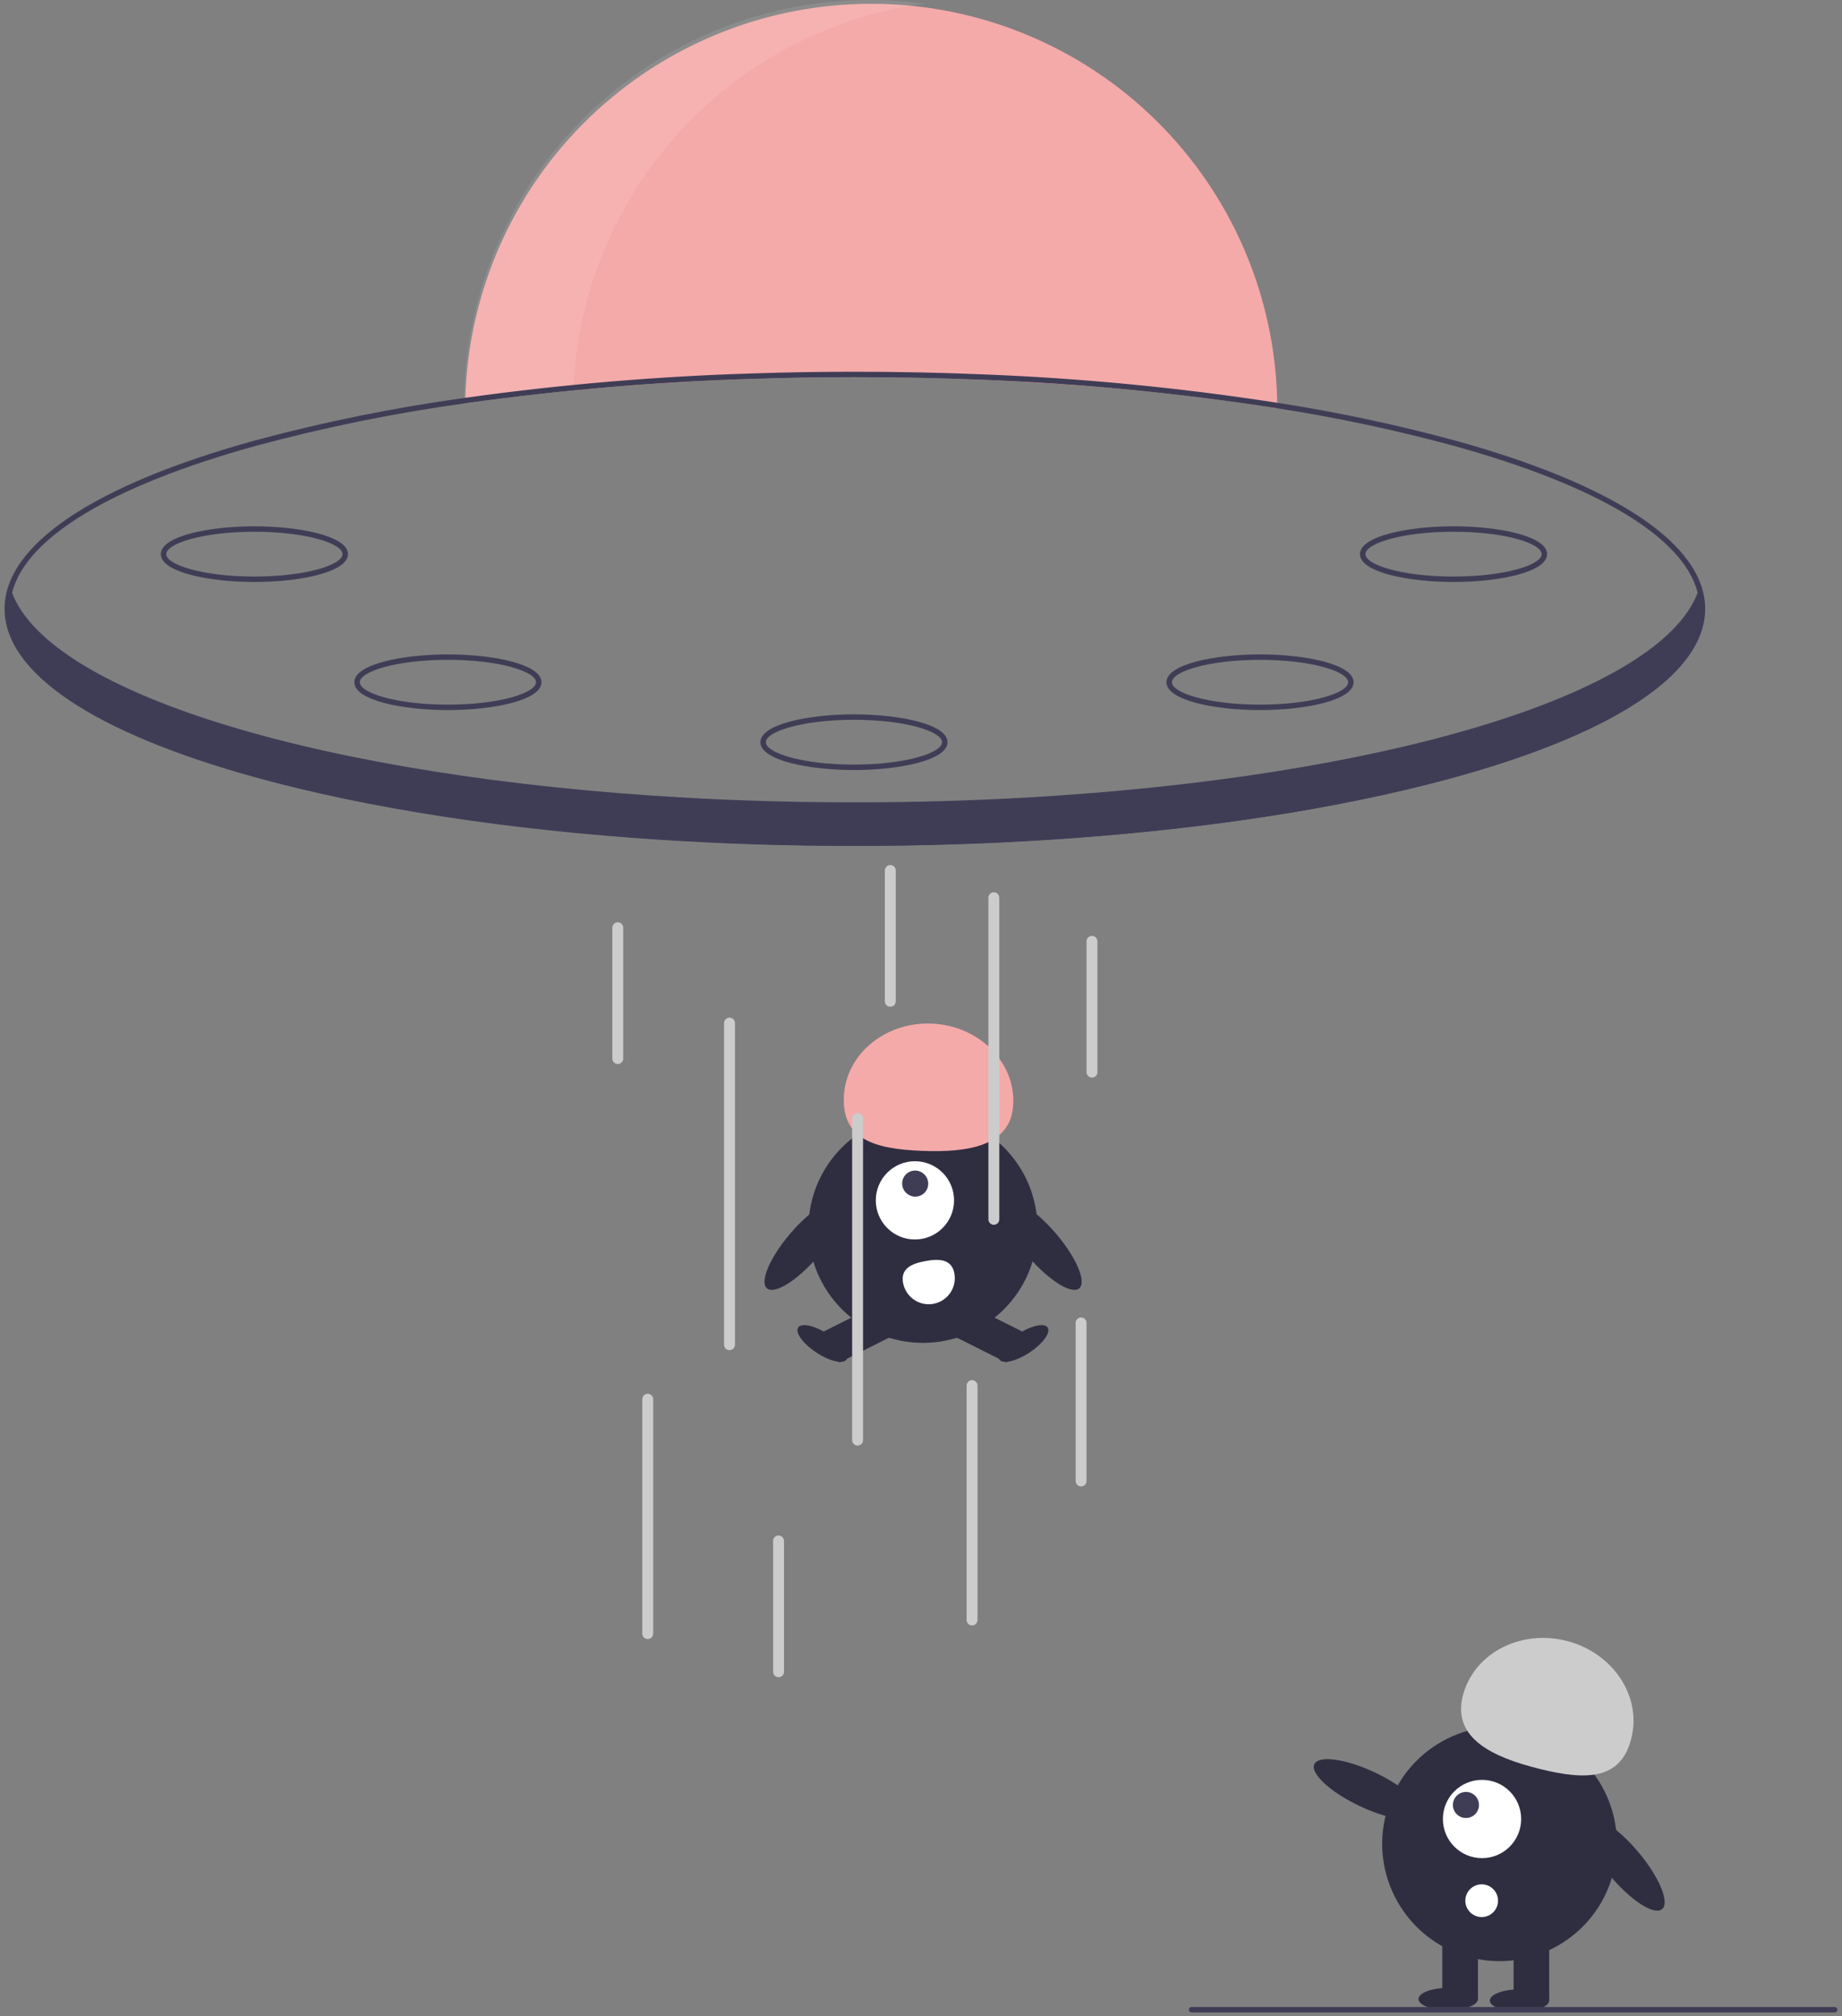 <svg width="201" height="220" viewBox="0 0 201 220" fill="none" xmlns="http://www.w3.org/2000/svg">
<rect x="0" y="0" width="201" height="220" fill="#808080" stroke="none"/>
<g clip-path="url(#clip0_289_775)">
<path d="M139.378 44.549C125.514 42.337 109.726 41.156 93.284 41.156C78.236 41.156 63.739 42.143 50.764 44.005C50.767 43.806 50.77 43.607 50.779 43.407C51.123 31.842 55.977 20.87 64.304 12.836C72.631 4.803 83.77 0.345 95.34 0.415C106.91 0.486 117.994 5.08 126.222 13.214C134.45 21.349 139.17 32.38 139.372 43.949C139.375 44.151 139.378 44.35 139.378 44.549Z" fill="#F4AAA9"/>
<g opacity="0.1">
<path d="M100.882 0.399C94.728 -0.432 88.469 0.039 82.508 1.782C76.548 3.525 71.021 6.5 66.285 10.516C61.548 14.532 57.708 19.498 55.014 25.093C52.32 30.688 50.831 36.786 50.645 42.993C50.636 43.192 50.633 43.391 50.63 43.59C54.484 43.037 58.476 42.563 62.574 42.168C63.075 31.827 67.181 21.989 74.178 14.359C81.176 6.73 90.624 1.79 100.882 0.399Z" fill="white"/>
</g>
<path d="M158.762 48.065C152.38 46.334 145.907 44.96 139.372 43.949C128.662 42.289 117.865 41.251 107.035 40.841C102.523 40.657 97.929 40.562 93.284 40.562C89.602 40.562 85.95 40.621 82.349 40.74C71.785 41.052 61.245 41.943 50.779 43.407C43.031 44.474 35.358 46.03 27.806 48.065C10.198 52.933 0.5 59.457 0.5 66.434C0.5 73.41 10.198 79.935 27.806 84.803C40.189 88.229 55.456 90.564 72.092 91.634C78.959 92.08 86.057 92.306 93.284 92.306C100.534 92.306 107.656 92.077 114.544 91.631C129.684 90.653 143.69 88.628 155.413 85.684C155.476 85.666 155.535 85.651 155.598 85.636C156.389 85.44 157.168 85.234 157.938 85.029C158.215 84.952 158.488 84.878 158.762 84.803C158.777 84.797 158.793 84.792 158.809 84.788C159.071 84.717 159.33 84.643 159.588 84.571C160.106 84.423 160.617 84.277 161.12 84.125C161.144 84.119 161.165 84.113 161.185 84.107C161.623 83.977 162.051 83.846 162.476 83.715C162.824 83.605 163.169 83.498 163.511 83.388C163.761 83.308 164.008 83.227 164.251 83.147C164.43 83.087 164.605 83.031 164.778 82.971C165.013 82.894 165.248 82.814 165.48 82.734C165.578 82.701 165.676 82.668 165.771 82.632C165.994 82.558 166.211 82.481 166.428 82.403C166.663 82.32 166.898 82.234 167.13 82.151C167.323 82.082 167.517 82.011 167.707 81.939C167.868 81.877 168.025 81.818 168.186 81.758C168.623 81.594 169.051 81.425 169.474 81.258C169.685 81.172 169.896 81.089 170.104 81.003C170.309 80.919 170.517 80.833 170.72 80.747C171.053 80.607 171.38 80.467 171.701 80.328C171.856 80.256 172.013 80.188 172.165 80.123C172.281 80.069 172.394 80.018 172.51 79.965C172.593 79.929 172.676 79.891 172.757 79.852C173.057 79.715 173.354 79.575 173.646 79.436C174.764 78.9 175.808 78.353 176.777 77.794C182.859 74.312 186.068 70.449 186.068 66.434C186.068 59.457 176.37 52.933 158.762 48.065ZM158.601 84.232C146.203 87.661 130.894 89.996 114.214 91.057C107.43 91.489 100.418 91.712 93.284 91.712C86.173 91.712 79.185 91.492 72.422 91.06C55.715 90.002 40.382 87.667 27.966 84.232C10.638 79.439 1.095 73.119 1.095 66.434C1.096 65.843 1.17 65.255 1.315 64.682C2.831 58.651 12.16 53.007 27.966 48.636C35.461 46.617 43.075 45.07 50.764 44.005C61.294 42.532 71.897 41.639 82.524 41.329C86.069 41.213 89.656 41.155 93.284 41.156C97.867 41.156 102.399 41.248 106.853 41.427C117.747 41.834 128.607 42.876 139.378 44.549C145.856 45.557 152.274 46.921 158.601 48.636C174.404 53.007 183.73 58.648 185.25 64.676C185.397 65.251 185.472 65.841 185.473 66.434C185.473 73.119 175.93 79.439 158.601 84.232Z" fill="#3F3D56"/>
<path d="M185.898 66.705C185.898 70.678 182.624 74.437 176.777 77.794C175.805 78.353 174.758 78.9 173.646 79.436C173.354 79.575 173.057 79.715 172.757 79.852C172.676 79.891 172.593 79.929 172.51 79.965C172.394 80.019 172.281 80.069 172.165 80.123C172.013 80.188 171.856 80.256 171.701 80.328C171.38 80.468 171.053 80.607 170.72 80.747C170.517 80.833 170.309 80.919 170.104 81.003C169.896 81.089 169.685 81.172 169.474 81.258C169.051 81.425 168.623 81.595 168.186 81.758C168.025 81.818 167.868 81.877 167.707 81.939C167.517 82.011 167.323 82.082 167.13 82.151C166.898 82.234 166.663 82.32 166.428 82.403C166.211 82.481 165.994 82.558 165.771 82.632C165.676 82.668 165.578 82.701 165.48 82.734C165.248 82.814 165.013 82.894 164.778 82.972C164.605 83.031 164.43 83.087 164.251 83.147C164.008 83.227 163.761 83.308 163.511 83.388C163.169 83.498 162.824 83.605 162.476 83.715C162.051 83.846 161.622 83.977 161.185 84.108C161.164 84.113 161.144 84.119 161.12 84.125C160.617 84.277 160.106 84.423 159.588 84.571C159.33 84.643 159.071 84.717 158.809 84.788C158.793 84.792 158.777 84.797 158.762 84.803C158.488 84.878 158.214 84.952 157.938 85.029C157.171 85.232 156.389 85.437 155.598 85.636C155.535 85.651 155.476 85.666 155.413 85.684C144.008 88.532 130.017 90.608 114.532 91.611C107.749 92.048 100.677 92.28 93.412 92.28C86.081 92.28 78.95 92.045 72.113 91.599C31.3 88.937 0.925 78.802 0.925 66.705C0.929 65.969 1.041 65.237 1.258 64.534C1.276 64.584 1.294 64.632 1.315 64.682C5.558 75.828 35.675 84.836 74.751 87.034C80.737 87.373 86.938 87.548 93.284 87.548C99.657 87.548 105.881 87.37 111.891 87.031C150.935 84.824 181.021 75.813 185.25 64.676C185.321 64.498 185.384 64.32 185.437 64.141C185.739 64.962 185.895 65.83 185.898 66.705Z" fill="#3F3D56"/>
<path d="M27.761 63.503C22.812 63.503 17.552 62.439 17.552 60.465C17.552 58.492 22.812 57.427 27.761 57.427C32.71 57.427 37.97 58.492 37.97 60.465C37.97 62.439 32.71 63.503 27.761 63.503ZM27.761 58.022C22.095 58.022 18.146 59.309 18.146 60.465C18.146 61.621 22.095 62.909 27.761 62.909C33.427 62.909 37.376 61.621 37.376 60.465C37.376 59.309 33.427 58.022 27.761 58.022Z" fill="#3F3D56"/>
<path d="M48.875 77.48C43.926 77.48 38.666 76.416 38.666 74.442C38.666 72.469 43.926 71.404 48.875 71.404C53.824 71.404 59.085 72.469 59.085 74.442C59.085 76.416 53.824 77.48 48.875 77.48ZM48.875 71.999C43.209 71.999 39.261 73.286 39.261 74.442C39.261 75.598 43.209 76.886 48.875 76.886C54.541 76.886 58.49 75.598 58.49 74.442C58.49 73.286 54.541 71.999 48.875 71.999Z" fill="#3F3D56"/>
<path d="M158.61 63.503C153.661 63.503 148.4 62.439 148.4 60.465C148.4 58.492 153.661 57.427 158.61 57.427C163.559 57.427 168.819 58.492 168.819 60.465C168.819 62.439 163.559 63.503 158.61 63.503ZM158.61 58.022C152.944 58.022 148.995 59.309 148.995 60.465C148.995 61.621 152.944 62.909 158.61 62.909C164.276 62.909 168.224 61.621 168.224 60.465C168.224 59.309 164.276 58.022 158.61 58.022Z" fill="#3F3D56"/>
<path d="M137.495 77.48C132.546 77.48 127.286 76.416 127.286 74.442C127.286 72.469 132.546 71.404 137.495 71.404C142.445 71.404 147.705 72.469 147.705 74.442C147.705 76.416 142.445 77.48 137.495 77.48ZM137.495 71.999C131.829 71.999 127.881 73.286 127.881 74.442C127.881 75.598 131.829 76.886 137.495 76.886C143.162 76.886 147.11 75.598 147.11 74.442C147.11 73.286 143.162 71.999 137.495 71.999Z" fill="#3F3D56"/>
<path d="M93.185 84.023C88.236 84.023 82.976 82.958 82.976 80.985C82.976 79.011 88.236 77.946 93.185 77.946C98.135 77.946 103.395 79.011 103.395 80.985C103.395 82.958 98.135 84.023 93.185 84.023ZM93.185 78.541C87.519 78.541 83.571 79.829 83.571 80.985C83.571 82.14 87.519 83.428 93.185 83.428C98.852 83.428 102.8 82.14 102.8 80.985C102.8 79.829 98.852 78.541 93.185 78.541Z" fill="#3F3D56"/>
<path d="M100.712 146.526C107.612 146.526 113.206 140.932 113.206 134.032C113.206 127.132 107.612 121.539 100.712 121.539C93.812 121.539 88.218 127.132 88.218 134.032C88.218 140.932 93.812 146.526 100.712 146.526Z" fill="#2F2E41"/>
<path d="M95.961 142.241L89.88 145.286L91.58 148.679L97.66 145.634L95.961 142.241Z" fill="#2F2E41"/>
<path d="M92.382 148.335C92.742 147.788 91.852 146.565 90.394 145.604C88.935 144.642 87.461 144.306 87.1 144.853C86.74 145.4 87.629 146.623 89.088 147.584C90.546 148.546 92.021 148.882 92.382 148.335Z" fill="#2F2E41"/>
<path d="M105.463 142.24L103.763 145.634L109.844 148.679L111.543 145.286L105.463 142.24Z" fill="#2F2E41"/>
<path d="M112.336 147.584C113.794 146.623 114.684 145.4 114.323 144.853C113.963 144.306 112.488 144.642 111.03 145.604C109.571 146.565 108.681 147.788 109.042 148.335C109.403 148.882 110.877 148.546 112.336 147.584Z" fill="#2F2E41"/>
<path d="M99.837 135.246C102.195 135.246 104.107 133.334 104.107 130.976C104.107 128.618 102.195 126.706 99.837 126.706C97.479 126.706 95.567 128.618 95.567 130.976C95.567 133.334 97.479 135.246 99.837 135.246Z" fill="white"/>
<path d="M100.876 130.158C101.429 129.604 101.426 128.703 100.869 128.146C100.311 127.589 99.41 127.585 98.857 128.139C98.303 128.692 98.307 129.593 98.864 130.15C99.421 130.708 100.322 130.711 100.876 130.158Z" fill="#3F3D56"/>
<path d="M110.568 120.44C110.755 115.815 106.769 111.897 101.664 111.69C96.558 111.482 92.267 115.064 92.079 119.689C91.891 124.315 95.44 125.366 100.546 125.573C105.651 125.78 110.38 125.066 110.568 120.44Z" fill="#F4AAA9"/>
<path d="M117.769 140.574C118.591 139.869 117.436 137.175 115.188 134.557C112.941 131.939 110.453 130.389 109.631 131.095C108.81 131.8 109.965 134.494 112.212 137.112C114.46 139.73 116.948 141.28 117.769 140.574Z" fill="#2F2E41"/>
<path d="M89.246 137.112C91.493 134.494 92.649 131.8 91.827 131.095C91.005 130.389 88.517 131.939 86.27 134.557C84.023 137.175 82.867 139.869 83.689 140.574C84.511 141.28 86.999 139.73 89.246 137.112Z" fill="#2F2E41"/>
<path d="M104.143 138.956C104.278 139.699 104.113 140.465 103.683 141.086C103.254 141.706 102.595 142.131 101.852 142.266C101.11 142.402 100.344 142.236 99.723 141.807C99.102 141.377 98.677 140.718 98.542 139.976L98.541 139.97C98.261 138.423 99.457 137.876 101.004 137.596C102.551 137.316 103.863 137.409 104.143 138.956Z" fill="white"/>
<path d="M79.604 147.322C79.446 147.322 79.295 147.26 79.183 147.148C79.072 147.037 79.009 146.885 79.009 146.728V111.636C79.009 111.479 79.072 111.327 79.183 111.216C79.295 111.104 79.446 111.042 79.604 111.042C79.762 111.042 79.913 111.104 80.025 111.216C80.136 111.327 80.199 111.479 80.199 111.636V146.728C80.199 146.885 80.136 147.037 80.025 147.148C79.913 147.26 79.762 147.322 79.604 147.322Z" fill="#CCCCCC"/>
<path d="M70.683 178.845C70.525 178.845 70.374 178.782 70.262 178.67C70.151 178.559 70.088 178.408 70.088 178.25V152.675C70.088 152.517 70.151 152.366 70.262 152.254C70.374 152.143 70.525 152.08 70.683 152.08C70.84 152.08 70.992 152.143 71.103 152.254C71.215 152.366 71.277 152.517 71.277 152.675V178.25C71.277 178.408 71.215 178.559 71.103 178.67C70.992 178.782 70.84 178.845 70.683 178.845Z" fill="#CCCCCC"/>
<path d="M93.581 157.731C93.423 157.731 93.272 157.668 93.16 157.556C93.049 157.445 92.986 157.294 92.986 157.136V122.044C92.986 121.887 93.049 121.735 93.16 121.624C93.272 121.512 93.423 121.45 93.581 121.45C93.739 121.45 93.89 121.512 94.002 121.624C94.113 121.735 94.176 121.887 94.176 122.044V157.136C94.176 157.294 94.113 157.445 94.002 157.556C93.89 157.668 93.739 157.731 93.581 157.731Z" fill="#CCCCCC"/>
<path d="M84.957 183.008C84.799 183.008 84.648 182.946 84.537 182.834C84.425 182.723 84.362 182.571 84.362 182.414V168.139C84.362 167.981 84.425 167.83 84.537 167.719C84.648 167.607 84.799 167.544 84.957 167.544C85.115 167.544 85.266 167.607 85.378 167.719C85.489 167.83 85.552 167.981 85.552 168.139V182.414C85.552 182.571 85.489 182.723 85.378 182.834C85.266 182.946 85.115 183.008 84.957 183.008Z" fill="#CCCCCC"/>
<path d="M97.15 109.852C96.992 109.852 96.841 109.789 96.729 109.677C96.618 109.566 96.555 109.415 96.555 109.257V94.983C96.555 94.825 96.618 94.673 96.729 94.562C96.841 94.45 96.992 94.388 97.15 94.388C97.307 94.388 97.459 94.45 97.57 94.562C97.682 94.673 97.745 94.825 97.745 94.983V109.257C97.745 109.415 97.682 109.566 97.57 109.677C97.459 109.789 97.307 109.852 97.15 109.852Z" fill="#CCCCCC"/>
<path d="M67.411 116.097C67.254 116.097 67.102 116.034 66.991 115.923C66.879 115.811 66.817 115.66 66.817 115.502V101.228C66.817 101.07 66.879 100.919 66.991 100.807C67.102 100.695 67.254 100.633 67.411 100.633C67.569 100.633 67.72 100.695 67.832 100.807C67.944 100.919 68.006 101.07 68.006 101.228V115.502C68.006 115.66 67.944 115.811 67.832 115.923C67.72 116.034 67.569 116.097 67.411 116.097Z" fill="#CCCCCC"/>
<path d="M119.156 117.584C118.998 117.584 118.847 117.521 118.735 117.409C118.624 117.298 118.561 117.147 118.561 116.989V102.714C118.561 102.557 118.624 102.405 118.735 102.294C118.847 102.182 118.998 102.12 119.156 102.12C119.314 102.12 119.465 102.182 119.577 102.294C119.688 102.405 119.751 102.557 119.751 102.714V116.989C119.751 117.147 119.688 117.298 119.577 117.409C119.465 117.521 119.314 117.584 119.156 117.584Z" fill="#CCCCCC"/>
<path d="M117.967 162.191C117.809 162.191 117.658 162.129 117.546 162.017C117.434 161.905 117.372 161.754 117.372 161.596V144.348C117.372 144.19 117.434 144.039 117.546 143.928C117.658 143.816 117.809 143.753 117.967 143.753C118.124 143.753 118.276 143.816 118.387 143.928C118.499 144.039 118.561 144.19 118.561 144.348V161.596C118.561 161.754 118.499 161.905 118.387 162.017C118.276 162.129 118.124 162.191 117.967 162.191Z" fill="#CCCCCC"/>
<path d="M106.071 177.358C105.914 177.358 105.762 177.295 105.651 177.184C105.539 177.072 105.477 176.921 105.477 176.763V151.188C105.477 151.03 105.539 150.879 105.651 150.767C105.762 150.656 105.914 150.593 106.071 150.593C106.229 150.593 106.38 150.656 106.492 150.767C106.603 150.879 106.666 151.03 106.666 151.188V176.763C106.666 176.921 106.603 177.072 106.492 177.184C106.38 177.295 106.229 177.358 106.071 177.358Z" fill="#CCCCCC"/>
<path d="M108.45 133.643C108.292 133.643 108.141 133.58 108.03 133.468C107.918 133.357 107.855 133.206 107.855 133.048V97.957C107.855 97.799 107.918 97.648 108.03 97.536C108.141 97.424 108.292 97.362 108.45 97.362C108.608 97.362 108.759 97.424 108.871 97.536C108.982 97.648 109.045 97.799 109.045 97.957V133.048C109.045 133.206 108.982 133.357 108.871 133.468C108.759 133.58 108.608 133.643 108.45 133.643Z" fill="#CCCCCC"/>
<path d="M181.367 208.315C182.218 207.602 181.068 204.826 178.797 202.114C176.527 199.402 173.996 197.782 173.145 198.495C172.294 199.207 173.444 201.983 175.715 204.695C177.985 207.407 180.516 209.027 181.367 208.315Z" fill="#2F2E41"/>
<path d="M175.784 205.231C178.021 198.521 174.394 191.268 167.684 189.031C160.973 186.794 153.72 190.421 151.483 197.131C149.246 203.841 152.873 211.095 159.583 213.331C166.294 215.568 173.547 211.942 175.784 205.231Z" fill="#2F2E41"/>
<path d="M169.054 211.232H165.164V218.204H169.054V211.232Z" fill="#2F2E41"/>
<path d="M161.273 211.232H157.382V218.204H161.273V211.232Z" fill="#2F2E41"/>
<path d="M165.812 219.501C167.603 219.501 169.054 218.956 169.054 218.285C169.054 217.613 167.603 217.069 165.812 217.069C164.021 217.069 162.57 217.613 162.57 218.285C162.57 218.956 164.021 219.501 165.812 219.501Z" fill="#2F2E41"/>
<path d="M158.03 219.339C159.821 219.339 161.273 218.794 161.273 218.123C161.273 217.451 159.821 216.907 158.03 216.907C156.24 216.907 154.788 217.451 154.788 218.123C154.788 218.794 156.24 219.339 158.03 219.339Z" fill="#2F2E41"/>
<path d="M159.612 185.082C160.756 180.476 165.804 177.766 170.887 179.028C175.971 180.29 179.165 185.047 178.021 189.653C176.878 194.258 173.083 194.273 168 193.011C162.916 191.749 158.468 189.687 159.612 185.082Z" fill="#CCCCCC"/>
<path d="M154.994 197.983C155.47 196.979 153.265 194.938 150.07 193.422C146.874 191.906 143.898 191.491 143.422 192.494C142.946 193.497 145.151 195.539 148.347 197.055C151.542 198.57 154.518 198.986 154.994 197.983Z" fill="#2F2E41"/>
<path d="M161.719 202.749C164.077 202.749 165.989 200.837 165.989 198.479C165.989 196.12 164.077 194.208 161.719 194.208C159.36 194.208 157.449 196.12 157.449 198.479C157.449 200.837 159.36 202.749 161.719 202.749Z" fill="white"/>
<path d="M159.964 198.371C160.75 198.371 161.387 197.734 161.387 196.948C161.387 196.162 160.75 195.524 159.964 195.524C159.178 195.524 158.541 196.162 158.541 196.948C158.541 197.734 159.178 198.371 159.964 198.371Z" fill="#3F3D56"/>
<path d="M161.682 209.178C162.667 209.178 163.466 208.379 163.466 207.394C163.466 206.408 162.667 205.609 161.682 205.609C160.697 205.609 159.898 206.408 159.898 207.394C159.898 208.379 160.697 209.178 161.682 209.178Z" fill="white"/>
<path d="M200.203 219.586H130.02C129.941 219.586 129.866 219.555 129.81 219.499C129.754 219.444 129.723 219.368 129.723 219.289C129.723 219.21 129.754 219.135 129.81 219.079C129.866 219.023 129.941 218.992 130.02 218.992H200.203C200.281 218.992 200.357 219.023 200.413 219.079C200.469 219.135 200.5 219.21 200.5 219.289C200.5 219.368 200.469 219.444 200.413 219.499C200.357 219.555 200.281 219.586 200.203 219.586Z" fill="#3F3D56"/>
</g>
<defs>
<clipPath id="clip0_289_775">
<rect width="200" height="219.586" fill="white" transform="translate(0.5)"/>
</clipPath>
</defs>
</svg>
